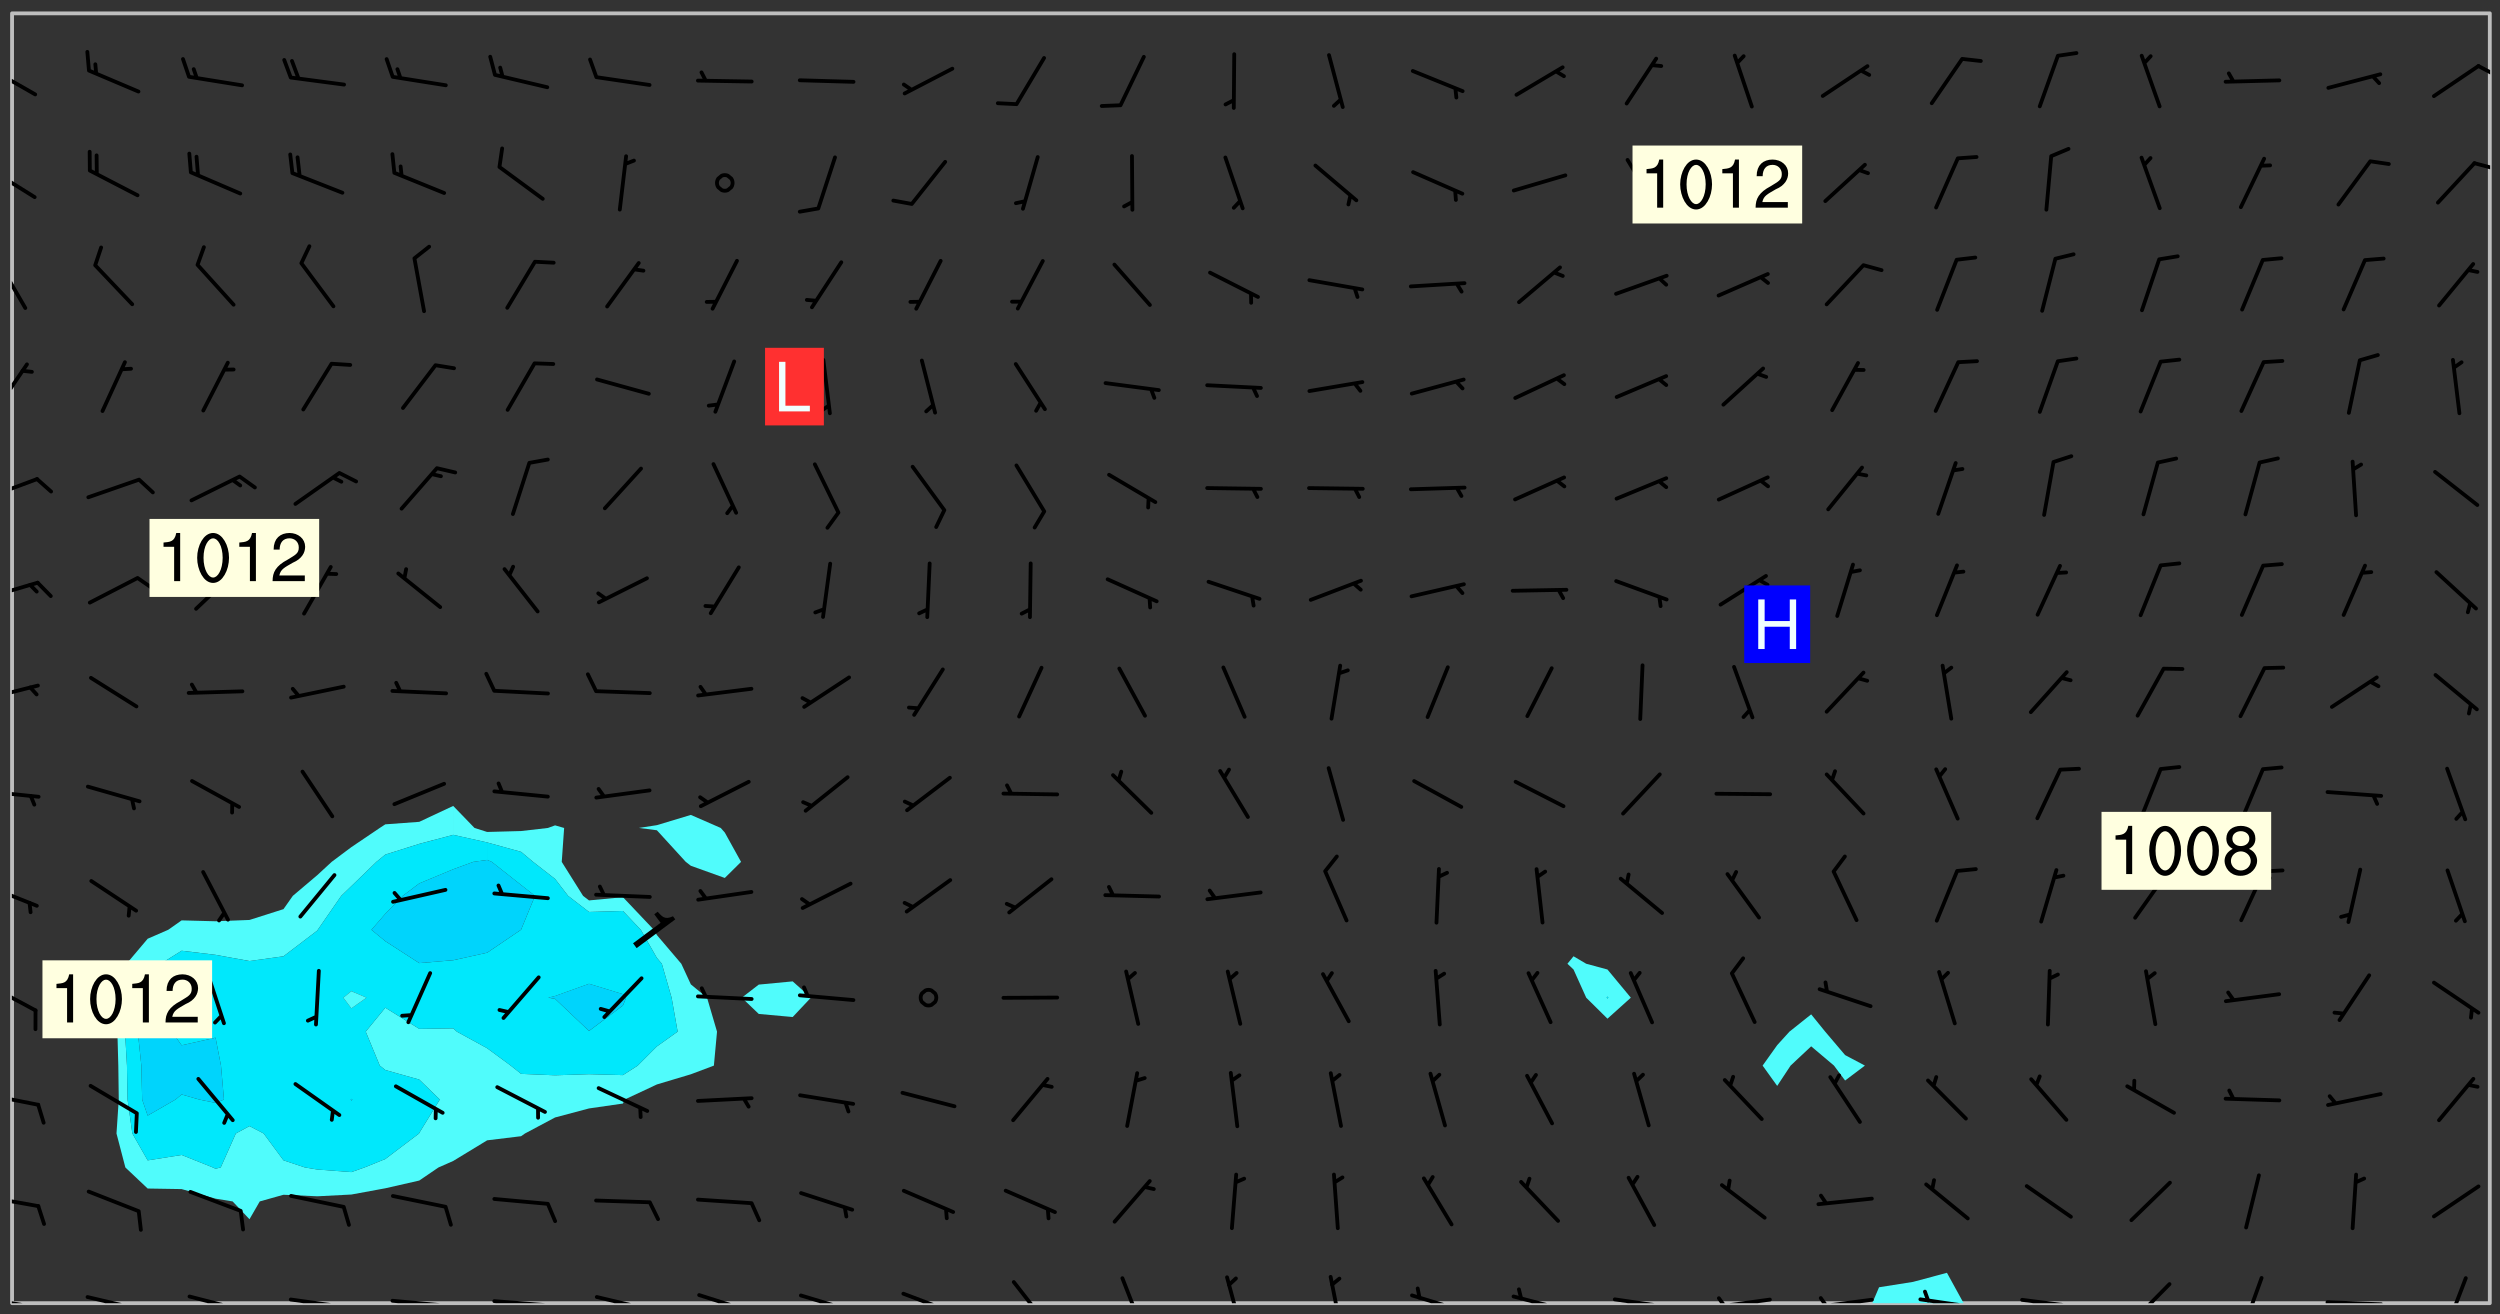<svg xmlns="http://www.w3.org/2000/svg" role="img" xmlns:xlink="http://www.w3.org/1999/xlink" viewBox="142.45 309.95 326.84 171.84"><rect x="142.45" y="309.95" width="326.84" height="171.84" fill="#333333" stroke="none"/><defs><clipPath id="a"><path d="M144 311.672h1v168.656h-1zm0 0"/></clipPath><clipPath id="b"><path d="M144 311.672h324v168.656H144zm0 0"/></clipPath><clipPath id="c"><path d="M387 476h13v4.328h-13zm0 0"/></clipPath><clipPath id="d"><path d="M467 311.672h1v168.656h-1zm0 0"/></clipPath><clipPath id="e"><path d="M144 479h4v1.328h-4zm0 0"/></clipPath><clipPath id="f"><path d="M147 480h2v.328h-2zm0 0"/></clipPath><clipPath id="g"><path d="M153 479h8v1.328h-8zm0 0"/></clipPath><clipPath id="h"><path d="M160 480h2v.328h-2zm0 0"/></clipPath><clipPath id="i"><path d="M166 479h9v1.328h-9zm0 0"/></clipPath><clipPath id="j"><path d="M173 480h2v.328h-2zm0 0"/></clipPath><clipPath id="k"><path d="M180 479h8v1.328h-8zm0 0"/></clipPath><clipPath id="l"><path d="M187 480h2v.328h-2zm0 0"/></clipPath><clipPath id="m"><path d="M193 479h9v1.328h-9zm0 0"/></clipPath><clipPath id="n"><path d="M200 480h2v.328h-2zm0 0"/></clipPath><clipPath id="o"><path d="M206 479h9v1.328h-9zm0 0"/></clipPath><clipPath id="p"><path d="M213 480h3v.328h-3zm0 0"/></clipPath><clipPath id="q"><path d="M220 479h8v1.328h-8zm0 0"/></clipPath><clipPath id="r"><path d="M227 480h2v.328h-2zm0 0"/></clipPath><clipPath id="s"><path d="M233 479h8v1.328h-8zm0 0"/></clipPath><clipPath id="t"><path d="M246 479h9v1.328h-9zm0 0"/></clipPath><clipPath id="u"><path d="M260 478h8v2.328h-8zm0 0"/></clipPath><clipPath id="v"><path d="M274 477h6v3.328h-6zm0 0"/></clipPath><clipPath id="w"><path d="M288 476h4v4.328h-4zm0 0"/></clipPath><clipPath id="x"><path d="M302 476h3v4.328h-3zm0 0"/></clipPath><clipPath id="y"><path d="M316 476h3v4.328h-3zm0 0"/></clipPath><clipPath id="z"><path d="M326 479h9v1.328h-9zm0 0"/></clipPath><clipPath id="A"><path d="M340 479h8v1.328h-8zm0 0"/></clipPath><clipPath id="B"><path d="M353 479h8v1.328h-8zm0 0"/></clipPath><clipPath id="C"><path d="M366 479h9v1.328h-9zm0 0"/></clipPath><clipPath id="D"><path d="M366 479h3v1.328h-3zm0 0"/></clipPath><clipPath id="E"><path d="M379 479h9v1.328h-9zm0 0"/></clipPath><clipPath id="F"><path d="M380 479h2v1.328h-2zm0 0"/></clipPath><clipPath id="G"><path d="M393 479h8v1.328h-8zm0 0"/></clipPath><clipPath id="H"><path d="M393 478h2v2.328h-2zm0 0"/></clipPath><clipPath id="I"><path d="M406 479h9v1.328h-9zm0 0"/></clipPath><clipPath id="J"><path d="M420 477h7v3.328h-7zm0 0"/></clipPath><clipPath id="K"><path d="M435 476h4v4.328h-4zm0 0"/></clipPath><clipPath id="L"><path d="M446 479h9v1.328h-9zm0 0"/></clipPath><clipPath id="M"><path d="M462 476h4v4.328h-4zm0 0"/></clipPath><clipPath id="N"><path d="M144 466h4v2h-4zm0 0"/></clipPath><clipPath id="O"><path d="M144 452h4v3h-4zm0 0"/></clipPath><clipPath id="P"><path d="M144 438h4v5h-4zm0 0"/></clipPath><clipPath id="Q"><path d="M144 425h4v4h-4zm0 0"/></clipPath><clipPath id="R"><path d="M144 413h4v2h-4zm0 0"/></clipPath><clipPath id="S"><path d="M144 399h4v3h-4zm0 0"/></clipPath><clipPath id="T"><path d="M144 385h4v4h-4zm0 0"/></clipPath><clipPath id="U"><path d="M144 372h4v4h-4zm0 0"/></clipPath><clipPath id="V"><path d="M144 357h3v7h-3zm0 0"/></clipPath><clipPath id="W"><path d="M144 343h3v8h-3zm0 0"/></clipPath><clipPath id="X"><path d="M144 331h4v5h-4zm0 0"/></clipPath><clipPath id="Y"><path d="M465 331h3v2h-3zm0 0"/></clipPath><clipPath id="Z"><path d="M144 318h4v5h-4zm0 0"/></clipPath><clipPath id="aa"><path d="M466 318h2v2h-2zm0 0"/></clipPath><g id="ab" clip-path="url(#clip1)"><path fill="#fff" fill-opacity="0" fill-rule="evenodd" d="M0 0h1000v1000H0zm0 0"/><path fill="#d3d3d3" fill-opacity="0" fill-rule="evenodd" d="M162.152 355.867l-.234.293.059.234.117.172.176.234.293.348.113.059.117-.172.059-.234.176-.176.465-.176h.699l.234.293.289.816.059.176.176.23.352.234.699.699.172.176.234.348.234.41.289.582.41.465.23.234.234.176.117.23.176.293.172 1.164v.234l.059.289.059.117.117.117.348.41.117.172.176.176.176.234.117.172.172.352.059.234.234.406.234-.059-.176.176-.059.93h-.582l-.234-.113-.348.113-.117.117-.059.293-.059.176-.117.172-.465.293-.059.234-.059.113v.645l.059.172v.41l.059.059v.406l.059.406.117.176.059.059.23.641-.059.293v.699l-.059.582v.234l-.059.23-.055.352v1.922l.055.117h.426l-.367.117-.023.352.891 1.168 1.742.539 1.34.359v.539l.09.809.535.715 1.52.27.891-.086.09 1.164.535.18 1.16-.18 2.055-.984 1.16-.363 1.879-.176 1.695-.18-.18.719-1.516.086-1.25.09-.805.27-1.074.809.27.719.535.898-.18.625-.266.809.266 1.078.625.898.805.18 1.25-.18-.266.723.098.504.055.293v.172l.059.293v.406l.176.117.352.117h.406l.293-.176.113-.117.059-.117.117-.23.059-.176.352-.465.23-.176.176-.059.176.059.059.176.117.988.055.469.059.172.117.234.176.059.816.059h.289l.117.234.059.406.059.352v1.105l.117.293.117.348.289.699.176.352.582.754.352.176.172.059.469.234.641.465.348.234.293.176.293.055.23.062.816.348.293.176.113.172.352.352.117.176.523.641v.289l.059.352v.348l.059.352.059.289.117.059.172.059h.176l.582.234.176.117.176.289.176.234.113.234.293.23.117.117v.41l.059.055.289.234.234.117.059.117.117.172.059.117.23.234.059.176.234.059.117.059-.117.113-.059.117v.117l-.117.293-.117.289v.582l.176.117.117.059.059.117.117.117.113.059.176.348.059.352.059.406v.176l-.059.176-.117.699v.172l.117.176.293.293h.406l.176.117.117.172.117.293v.234h-.527l-.23-.234h-.234l-.176.059-.059.699.059.348.117.176.176.41.117.23.289.469.176.055h.523l.234.059.758.641.059.293v.234l.059.059.23.348v.352l-.117.172v.293l.293.289.293.176.172.059.293.176.293.117.582.406.289.234.293.176.219.16.016.012.23.176.641.523.176.234.117.176.176.176.113.172v.641l.117.176.469.117.582.117.234.059.23.113.293.117.113.059.586.352.289.172.176.062.176.055.176.059.699.352.289.176.234.055.289.176.234.117.641.406.293.117.172.059.234.059.41.059.23.059.234.117.059.172-.41.176.469.059.059.293.113.234.176.055.234.059.176.059.406.117.641.234.117.172.059.234v.176l-.059.117-.059.406.234.234.117.059.348.117.641.23.176.117.289.117.176.176.234.465.582 1.105.176.176.348.176.176.117.352.117 1.047.523.234.059.465.113.293.059.465.176.758.582.234.234.348.465.176.176.289.234.816.699.293.176.289.289.293.176.293.289.695.641.176.176.293.234.289.234.469.289.641.582.348.234.234.293.348.348.352.465.934.992.348.406.117.176.234.059.113.117.645.176.23.113.234.059.293.176.23.117.934.699.406.406.234.176.406.176.234.117.816.348.348.234.234.117.293.289.23.117.758.352.352.172.23.059.293.117.234.059.871.176h.816l.469.23.172.059.875.699.465.117.293.059.176.059.23.059.469.059.348.059.352.059.406.059h.293l.172.059v.23l.176.176h.293l.348.059.352.059.699.117h.641l.465-.234.293-.176.172-.117.41-.172.289-.176.934-.465.469-.293.523-.293.465-.172.465-.176 1.051-.465.289-.117.41-.117.289-.117.527-.176 1.516-.699.582-.348.289-.059.293-.059.348-.117.875-.23.352-.117h.113l.234-.059.875-.234.234-.059h.812l.352-.059.816-.117.172-.059.352-.055.293-.059.23-.059.816-.176.176-.059h.348l.234-.059.465-.117.758-.172.234-.059h.348l.41-.117.289-.059 1.285-.059h.289l.41-.059.23-.059h.176l.875-.117h.406l.41-.117h.348l.352-.113.871-.059h1.75l1.047.289.41.117.289.117.352.117.289.117 1.051.172.289.059h.293l.293.059.172.059.41.059.172.059.117.059h.117l.117.059.352.059h.113l.41.066 1.922.395 1.926.395 1.52.449 1.695.719 2.145.805 1.605-.719 1.43-.805 1.16-1.078 1.25-.449 3.035-.719 1.875-.359 2.145-1.348 2.234-1.254 2.5-1.258 1.695-.449 1.785-.18 1.16-.27.625.539 1.34-.27.715-.988.984-1.344.445-.18.805-.359 1.875-.539 1.785-.449 1.25-.27 1.16-.09 1.699-.09 1.961-.27 1.25-.09h.539l.625-.09h.891l2.145-.18 2.41-.18 2.59-.09 1.695.18 1.609.09 1.43.359 1.16.719 1.875.988 1.16 1.527.266.715.629.09.355.898.535.539.535 1.527 1.074.359h.535l-.805.535.09 1.707.715 2.695.891.805.895.988.715 1.258 1.785.539 1.52-.18.355 1.344 1.609-.805.98-.539.27.27.316-.215.219-.145.801.449.449-.359h.355l.535-.27.539-.719.535-.27.625-.988 1.16.449.84.371 1.395.617 1.695-.18h1.605l1.785.09.18-1.707.535-1.344.805.27.492.848.402.406-.09.539v.359l.715.449.711-.27h1.43l.359.988.445 1.258.715 1.344 1.25.629 1.695.629.715-.18.18-.539.98-.09.449.359.086 1.258-.266.629-.535.18v.539l.715.984.266.539.984.988.801 1.078-.266.359-.09.898-.625 2.332-.355 2.066-.09 1.793-.18.719-.09.539v1.438l-.98 1.883-.359 1.707-.535.898-.805 1.168-.266.539 2.055 1.254.086.359-.355.539-.09-.18v.809l.09 1.438-.445.715-1.074.094-.266.715.535.898.805.719 1.16.809 1.34.27.445.359-.355.449-1.789-.09-1.25-.449-.715-.719-.625-.09-.176 3.59-.188 1.309h89.359V311.703h-55.27v49.082l.762.125 3.289.543 2.023 2.836v2.754l2.352.332 2.348.332h4.051l-1.379 4.16-2.023.707-2.023.703-.543.344-2.594 1.617-.188.117-2.023-2.078-.73-2.742-2.672-2.078-1.375-3.5-.066-.082-1.957-2.672 2.75-1.418v-49.082H294.422v91.414l.117.031.133.012.074.074.105.047.09.059.086.059.09.059.297.297.059.09.031.117.027.117.016.137-.031.117-.059.09-.059.086-.043.105-.047.102-.027.121v.145l.176.27.148.148.074.086.074.074.043.105.062.09.059.086.043.105.059.09.047.102.043.105.059.086.117.18.074.074.062.086.059.09.043.105.059.09.059.086.062.09.059.09.043.102.117.18.074.074.059.086.074.074.09.059.105.047h.148l.133-.016.133.016.102-.047.074-.074.047-.102-.016-.133v-.148l-.047-.105-.027-.117-.047-.102-.027-.121-.043-.102-.062-.09-.043-.102-.043-.105-.031-.117-.016-.133-.012-.137.086-.059.059-.086.121-.031.043.105.016.133v.117l.059.102.059.09.09.059.148.148.059.09.043.105-.012.102.086.059.105.047.086.059.09.059.074.074-.117.027-.105.047-.086.059-.074.074-.059.09-.062.086-.027.121-.047.102-.043.105-.031.117-.012.133-.016.133v.148l.027.117.047.105.043.102.059.09.074.074.09.059.074.074.09.059.059.09.043.105.047.102.117.031.133.016h.148l.117-.031.105.043.043.105.047.102.027.121L299.5 410l.027.117.031.121.027.117.105.043.102.047.133-.016.148.148.062.086.074.074.07.074.09.062.105.043.102.043.117.031.137.016.117-.031.074-.074.027-.117-.012-.133-.031-.121-.027-.117.043-.105h.117l.09.062.117.027h.148l.133.016h.148l.133.016.133-.016h.148l.133-.016.133-.012.137.012.117-.027.133-.016.191-.059-.059.176-.016.133-.027.121-.016.133-.059.086-.133.016-.105.047-.105.043-.117.031-.117.027-.266.031h-.148l-.133.016-.074.074.059.086.148.148.117.18.074.07.09.062.09.059.086.059.09.059.102.043.105.062.105.043.086.059.105.047.102.043.18.117.059.09-.043.102-.047.105.016.133.223.223.059.09.043.102.031.121.043.102.016.133.031.117.012.137.031.117.148.148.102.043.105.043.117.031.133.016.137.016h.117l.117-.031.09-.059.043-.105.047-.102.043-.105.031-.117.012-.133v-.148l-.012-.133-.016-.133-.031-.117-.043-.105-.047-.105-.043-.102-.043-.105-.016-.133.016-.133.027-.117.031-.117.027-.121.047-.102.09-.059.086-.062.074-.074.09-.059.223-.223.059-.086.074-.074.117-.18.059-.086v-.148l-.074-.074-.102-.047-.105-.043-.102-.043-.059-.09-.047-.105-.027-.117.09-.059.117-.031.102-.043.18-.117.148-.148.012-.133-.012-.105-.09-.059-.133.016h-.148l-.133.016-.133-.016-.121-.031-.086-.059-.074-.074-.059-.09-.062-.086-.117-.18-.059-.086.031-.121.086-.059.121-.031.059-.086v-.121l-.031-.117-.059-.09-.059-.086-.047-.105-.027-.117-.016-.133.059-.09.074-.074.09-.059.117-.18.074-.074.059-.086.148-.148.121-.031.133-.016.133.016.074.074.043.105.016.133-.031.117-.117.031-.133.012-.148.148-.043.105-.047.102-.027.121-.031.117v.148l.031.117.043.105.059.09.074.07.074.074.117.031.121.027.117-.027.133-.016h.117l.09.059.074.074.047.105.059.086.102.047.133.016.105.043.086.059-.012.105-.074.074-.18.117-.059.09-.09.059-.07.074-.074.074-.062.09-.027.117-.016.133.016.133-.016.133v.148l.016.133.027.117.031.121.074.074.09.059.086.059.09.059.117.031v.086l-.102.047-.09.059-.266.031-.117.027h-.148l-.105.043-.102.047-.059.09-.062.234-.012.133-.031.121-.016.133v.293l-.012.133.012.137.016.133.133.016.133.012.121.031.086.059.074.074.047.105.043.102.016.133v.445l-.016.133v.445l.031.266.027.117.016.133.031.117.086.211.031.266v.148l-.031.117-.027.117-.031.121-.027.117-.031.117-.031.121-.012.133-.016.133.09.059.117-.031.102.016.047.105-.031.266v.441l-.043.105-.047.105-.043.102-.043.105-.059.086-.031.121-.043.117-.031.117-.016.133.016.133.059.09.105.047.086.059.059.086-.012.137-.031.117-.043.102v.445l-.016.133v.148l-.031.117-.043.105-.027.117-.047.105-.043.102-.031.121-.027.117-.031.133-.031.117-.027.117-.043.105-.031.117-.031.121-.012.133-.016.133v.297l.027.117v.148l.047.398.027.117.059.09.121.031h.148l.133-.016.059.09v.117l-.059.09-.09.059-.102.043-.105.047-.09.059-.086.059-.137.016-.117-.031-.133-.016-.102.047-.062.086-.012.137-.016.133-.031.117-.027.117-.016.133-.031.121v.297l.016.133.031.117v.148l.012.133v.148l-.027.117-.047.102-.027.121-.031.117-.059.09-.074.074-.102.043-.105.047-.117.027-.121.031-.102-.047.059-.086.105-.047.027-.117.031-.117.027-.121.031-.117v-.148l.016-.133-.031-.117-.043-.105-.105.016-.074.074-.102.043-.09.062-.074.074-.043.102-.016.133-.031.117L304.25 426l-.031.117-.027.117-.031.121-.027.117-.031.117-.043.105-.09.059h-.09l-.117-.031-.031-.086.016-.137-.031-.117v-.148l-.012-.133v-.148l-.062-.234-.027-.121-.043-.102-.047-.105-.059-.086-.059-.09-.043-.105-.062-.086-.148-.148-.07-.074-.105-.047-.105-.043-.102-.043-.297-.297-.09-.074-.086-.059-.105-.043-.09-.062-.086-.059-.105-.043-.09-.059-.086-.062-.074-.07-.105-.047-.086-.059-.105-.043-.09-.062-.102-.043-.105-.043-.086-.059-.105-.047-.105-.043-.102-.047-.09-.059-.102-.043-.105-.043-.09-.062-.117-.027-.133-.016-.133.016H299.75l-.133.016-.117-.031-.09-.059-.074-.074-.09-.059-.102-.047h-.148l-.121-.027-.102-.043-.074-.074-.117-.18-.09-.059-.102-.043-.09-.062-.105-.043-.09-.059-.086-.059-.105-.047-.059-.086-.059-.09-.043-.105-.047-.102-.074-.074-.086-.059-.074-.074-.09-.059-.223-.223-.043-.105-.031-.266.105-.043h.145l.105.043.074.074.09.059.086.059.105.047.09.059.148.148.07.074.148.148.062.086.074.074.086.059.074.074.09.062.09.059.086.059.27.176.102.047.105.043.102.043.047-.074.059-.086.074-.074.07-.074.105.043.074.074.059.09.043.102.047.105.043.105.121.027.117-.027.074-.09.043-.105.059-.09.074-.074.105-.043.117-.027.133.012.09.059.148.148.059.09.043.105.047.102.043.105.043.102.105.047.105.043.133.016.086-.059.059-.09.074-.074.105-.043.117.027.105.047.102.043.105.043.102.047.18.117v.117l-.016.133.016.133.016.137.059.086.102.047.121.027.117.031h.148l.117-.031.059-.09.18-.117.059-.09.074-.074.059-.086.117-.18.18-.117.117.031.09.059.043.074-.016.133v.117l.09.059h.148l.133-.016.133-.012.266-.031.105-.043.117-.031.121-.027.074-.074.07-.074.062-.09-.016-.105-.047-.102-.102-.043-.105-.016-.117.027-.266.031h-.148l-.074-.074-.09-.059-.117-.031-.117-.027-.133-.016h-.148l-.133.016h-.297l-.105-.047-.148-.148-.043-.102-.059-.09.223-.223.086-.059.105-.043.117-.031.133-.016.133.016.137.016.102.043.133-.012.09-.062.102-.043.062-.09-.047-.102-.09-.059-.117-.031-.102-.043-.059-.09-.062-.09v-.117l.016-.133.105-.047.074-.07v-.121l-.09-.059-.031-.117.09-.059.074-.074.043-.105.059-.09.047-.102.016-.133v-.148l-.047-.105-.043-.102-.09-.059-.133-.016-.102-.043-.137-.016-.117-.031h-.445l-.133-.016-.133-.012-.133-.016-.117-.031h-.148l-.133-.016-.133-.012-.266-.031-.121-.043-.086-.059-.074-.074v-.148l.012-.133.105-.047.102-.043.133-.016h.152l.133-.016h.293l.121.031.102.043.09.059.234.062.121-.047.09-.059.102-.043.133-.016.105.043.102.047.133.012.121-.027h.145l.121-.031.117-.027.105-.047.074-.074.086-.059.148-.148.059-.086.047-.105.027-.117.016-.105-.102-.043-.09-.059-.117-.031-.105-.043-.09-.062-.074-.086-.074-.074-.102-.043-.105-.047-.102-.043-.059-.09-.047-.102-.086-.211-.062-.086-.059-.09-.074-.074-.086-.059h-.27l-.117.031-.09.059-.102.043-.133.016-.105-.016-.027-.117-.062-.09-.117-.031-.102-.043-.148-.148-.031-.117-.016-.105.074-.074.18-.117.117-.027.117-.031.137.016.102.043.105.043.102.047.105.043.117.031.133.016.117.027.133.016.105-.016.09-.059-.074-.074-.105-.043-.074-.074-.074-.09-.148-.148-.086-.059-.09-.059-.074-.074-.09-.059-.102-.047-.121-.027-.102-.047-.105-.043-.117-.031-.102-.043-.121-.031h-.148l-.117.031-.105.043-.086.062-.18.117-.086.059-.09.059-.105.047-.086.059-.105.043-.102.043-.105.047-.074.074-.059.09-.059.086-.047.105-.059.086-.074.074-.133-.012-.117-.031h-.117l-.074.074-.09.059-.074.074-.09.059-.086.059-.105.047-.102.043-.137.016-.102-.043-.148-.148-.105-.047h-.086l-.105.047-.102.043-.121.031-.117-.031-.074-.074v-.117l.031-.121.074-.07.059-.09.074-.074.117-.031.105-.043h.293l.133-.016.137-.016.102-.043.09-.059.102-.047.09-.059.133-.012.09.059.133.012.09-.059.086-.059.105-.043.09-.059.086-.062.09-.059.148-.148.059-.086.059-.09.105-.043.133-.016.117.027.121.031.059-.059.059-.09.031-.266.027-.117.105.012.133.016.102-.043.09-.059.059-.09.074-.074.059-.09.047-.102.012-.133-.012-.133-.047-.105-.148-.148-.059-.09-.059-.086-.043-.105v-.445l.016-.133v-.148l.012-.133-.059-.059-.09.059-.102-.043-.18-.117-.086-.059-.062-.09-.059-.09-.074-.074-.086-.059-.121.031-.102.012-.105.047-.086.059-.105.043-.148.148-.09.059-.086.059-.09.062-.105.043-.133.016v-.121l.105-.043.117-.031.074-.07.043-.105v-.148l-.027-.117-.148-.148-.133-.016h-.148l-.117.031-.105.043-.102.043-.09.062-.117.027-.074-.074.012-.133-.043-.102-.043-.105-.09-.059-.117.027-.121.031-.117.031-.102.043-.121.031-.102.043-.105.043-.09.059-.102.016v-.117l.016-.133-.059-.09-.074.043-.148.148-.059.09-.074.074-.047.105-.043.102-.074.074-.059.09-.074.074-.059.086-.074.074-.09.062-.074.07-.074.074-.102.016-.133.016-.105-.043v-.121l.148-.148.043-.102.059-.09.047-.102.043-.105.059-.09.031-.117.043-.102.031-.121.027-.117.047-.105.043-.102.043-.105.074-.07.09-.062.09-.059.102-.043h.297l.266-.031.105-.043-.074-.074-.117-.031-.105-.043-.09-.059-.102-.047-.09-.059-.102-.043-.105-.043-.09-.062-.086-.059-.105-.043-.102-.043-.121-.031-.117-.031-.102-.043L297.5 410.25l-.102-.043-.09-.059-.043-.105-.016-.133.102-.043.133-.016.137.016.133-.016.102-.043.059-.09.016-.105-.09-.059-.074-.074-.102-.043-.09-.059-.148-.148-.043-.105-.016-.133v-.293l-.059-.09-.09-.059-.074-.074-.043-.105-.031-.117-.059-.09-.074-.074-.117-.027-.074-.074-.09-.059-.09-.062-.086-.059-.074-.074-.059-.086-.047-.105-.086-.059-.148-.148-.195-.059-.133.016-.102.043-.074.074-.047.102-.043.105-.059.09-.059.086-.297.297-.09.059h-.086l-.062-.086-.043-.105.031-.117.059-.09.027-.117-.012-.133-.09-.062-.105.047-.117.027-.117.031-.27.176-.102.047-.117.027-.105.047-.09.059-.102.043-.059-.086-.047-.105.016-.133.047-.105.07-.074.074-.07.059-.09v-.148l-.043-.105h-.238l-.102.047-.031.117-.027.117-.031.121-.074.043-.133.016-.074-.047-.043-.102-.043-.105-.047-.102-.043-.105-.121.031-.102.043-.133.016-.117.031-.105.043-.09.059-.102.047-.121.027-.133.016-.102-.043-.059-.09-.047-.105-.043-.102-.043-.105v-.117l.059-.09.086-.059.18-.117.102-.047.105-.043.105-.059.102-.043.09-.062.102-.043.105-.059.102-.047.09-.059.105-.043.102-.043.09-.062.102-.043.137-.016.117.031.102.043.121.031.102.043.105.047.102.043.105.043.102.047.105.043.102.043.105.047.086.059.105.043.117.031.105.043.102.047.09.059.105.043.102.043.105.047.117.027.102.047.121.027h.148l.086-.059.016-.102.059-.09-.027-.117-.074-.074-.117-.18-.074-.074-.09-.074-.18-.117-.086-.059-.105-.043-.102-.047-.27-.176-.059-.09-.074-.074-.059-.09-.043-.102-.031-.117-.016-.137v-.562l-.012-.133-.016-.133-.031-.117-.016-.133-.012-.133-.031-.121-.223-.223-.059-.086-.016-.105.031-.117.133-.016v-91.414H172.992v1.453l-.059.234-.352 1.051-.172.523-.117.348-.176.41-.117.172-.234.293-.23.059h-.352l-.117.059-.23.406v.293l.117.176.23.23.117.234.641.758.293.465.176.234.23.352.234.348.641.816.176.465.172.41.117.695.176.469.117 1.398.059.465v.875l.117 1.047v4.781l-.059.465-.352 1.281-.176.523-.113.41-.352.93L172.934 336l-.234.582-.117.176-.172.348-.176.406-.352.816-.059.293-.113.293-.117.289-.059.176-.117.875-.059.406-.059.117-.059.176-.059.172-.23.527-.117.172v.234l-.117.234-.059.172-.176.586v.289l-.059.176v.293l-.059.113-.059.527v.172l-.055.234v2.621l-.176.816-.117.176-.176.234-.117.172-.113.234-.586.934-.23.289-.293.465-.176.234-.289.352-.352.699-.113.23-.176.41-.176.23-.406.527-.816.699-.293.172-.289.234-.176.117-.176.176-.523.406-.527.176-.172.176-.234.055-.641.176h-.758m12.211 31.023l-1.074.449.359.895 1.25-.715.445-.539-.98-.09"/><path fill="#d3d3d3" fill-opacity="0" fill-rule="evenodd" d="M201.508 416.598h-.895l.449.629.98.359.805-.09.445-.988-.176.09-.715-.355-.895.355m154.621 59.07l-.059-.523v-.293l.113-.293.059-.23.469-.469h.113l.117-.113.117-.059h.176l.234-.059h.348l.234.059.117.059.23.172.059.176.117.582v.293l-.117.176-.172.289-.176.176-.527.523-.23.234-.117.059h-.176l-.117-.059-.406-.293-.176-.117-.117-.059-.059-.113-.055-.117m6.641-10.957l-.059-.172v-1.109l.059-.172.176-.059.172-.059h.176l.234-.059.117.059.059.699-.059.172-.117.176-.117.059-.234.523-.113.059h-.234l-.059-.117m9.613-14.391l-.117-.176v-.699l.293-.875.117-.172.176-.352.113-.23.117-.293.352-.758.117-.23.172-.234h.176l.117-.059h.641l.117.059.234.234.172.113.352.293.117.117.113.176v.113l.117.059.117.117v.699l-.059.176v.23l-.059.176-.348 1.051-.117.23-.117.234-.117.059-.23.234-.641.289h-.875l-.41-.117-.641-.465"/><path fill="none" stroke="#bebebe" stroke-linecap="round" stroke-linejoin="round" stroke-miterlimit="10" stroke-width=".5" d="M467.957 311.695H144.027v168.625h323.93v-168.625"/><g clip-path="url(#a)"><path fill="#fff" fill-opacity="0" fill-rule="evenodd" d="M144 475.891v4.438h.004H144V311.672h.004H144v164.219"/></g><g clip-path="url(#b)"><path fill="#fff" fill-opacity="0" fill-rule="evenodd" d="M144.004 480.328V311.672h8.871v128.543l-.262.168.262.105.348-.105-.348-.168V311.672h48.824V415.312l-4.438 2.082-4.441.328-.719.469-3.719 2.512-2.574 1.926-1.863 1.719-3.215 2.723-1.223 1.738-4.441 1.414-4.438.172-4.438-.117-1.75 1.23-2.688 1.172-2.758 3.266-1.352 4.438.152 4.438.121 4.441.059 4.438-.297 4.438 1.16 4.438 2.914 2.754 4.438.074 4.438 1.25 2.234.363 2.203 2.328 1.344-2.328 3.098-.871 4.438.199 4.438-.23 4.438-.816 4.441-1.012 2.512-1.711 1.926-.848 4.438-2.699 4.438-.539.5-.352 3.941-2.098 4.438-1.18 4.438-.641.211-.52 4.227-1.977 4.438-1.328 3.012-1.133.41-4.441-1.305-4.438-2.117-1.742-1.246-2.695-3.191-3.75-.395-.688-4.043-4.266-4.438.422-.777-.594-2.789-4.441.312-4.438-1.184-.34-.938.34-3.504.402-4.438.121-1.652-.523-2.785-2.879V311.672h31.066v104.816l-4.438 1.34-2.355.363 2.355.305 3.777 4.133.66.508 4.441 1.594 2.125-2.102-2.125-3.836-.535-.602-3.906-1.703v-104.816h13.316V438.25l-4.438.422-2.219 1.711 2.219 2.125 4.438.402 2.379-2.527-2.379-2.133V311.672h102.082v123.297l-.797.977.797.754 1.66 3.684 2.777 2.746 3.055-2.746-3.055-3.684-2.781-.754-1.656-.977V311.672h31.07V442.562l-2.836 2.258-1.605 1.77-1.906 2.672 1.906 2.656 1.754-2.656 2.688-2.52 2.984 2.52 1.453 1.953 2.59-1.953-2.59-1.375-2.605-3.066-1.832-2.258V311.672h88.762v168.656h-68.828l-2.184-3.977-4.438 1.188-4.438.703-.891 2.086H144.004"/></g><path fill="#50fcfc" fill-rule="evenodd" d="M152.875 440.488l-.262-.105.262-.168.348.168-.348.105m4.922 4.332l-.152-4.438 1.352-4.438 2.758-3.266 2.688-1.172 1.75-1.23 4.438.117 4.438-.172 4.441-1.414 1.223-1.738 3.215-2.723 1.863-1.719 2.574-1.926 3.719-2.512.719-.469 4.441-.328 4.438-2.082v3.781l-4.438 1.18-4.441 1.402-1.164.953-3.273 3.172-1.32 1.27-3.074 4.438-.043.086-4.438 3.379-4.441.621-4.438-.812-4.438-.535-2.723 1.699-1.715 1.078-2.082 3.359-.879 4.438.254 4.441.078 4.438.625 4.438 2.004 3.516 4.438-.707 4.07 1.629.367.172.676-.172 1.973-4.438 1.789-.965 1.848.965 2.594 3.508 2.785.93 1.652.277 4.438.336 1.73-.613 2.707-1.098 4.414-3.34.027-.074 2.684-4.363-2.684-2.609-4.441-1.25-.723-.578-1.836-4.441 2.559-3.129 4.441 2.77 4.438-.066.473.426 3.965 2.172 3.082 2.27 1.355 1.078 4.441.188 4.438-.145 4.438.121 1.93-1.242 2.508-2.512 2.711-1.93-.789-4.438-1.277-4.438-.645-.758-2.105-3.68-2.332-2.461-4.438.129-2.734-2.105-1.703-2.211-2.867-2.23-1.574-1.312-4.438-1.23-4.438-.992v-3.781l2.785 2.879 1.652.523 4.438-.121 3.504-.402.938-.34 1.184.34-.312 4.438 2.789 4.441.777.594 4.438-.422 4.043 4.266.395.688 3.191 3.75 1.246 2.695 2.117 1.742 1.305 4.438-.41 4.441-3.012 1.133-4.438 1.328-4.227 1.977-.211.52-4.438.641-4.438 1.18-3.941 2.098-.5.352-4.438.539-4.438 2.699-1.926.848-2.512 1.711-4.441 1.012-4.438.816-4.438.23-4.438-.199-3.098.871-1.344 2.328-2.203-2.328-2.234-.363-4.438-1.25-4.438-.074-2.914-2.754-1.16-4.438.297-4.438-.059-4.438-.121-4.441"/><path fill="#00e8fc" fill-rule="evenodd" d="M159.047 449.262l-.254-4.441.879-4.438 2.082-3.359v4.828l-1.293 2.969.469 4.441.105 4.438.719 2.098 3.645-2.098.793-.664 2.305.664 2.133.441 1.102-.441-.391-4.438-.711-3.652-4.438.996-1.27-1.785-3.168-2.969v-4.828l1.715-1.078 2.723-1.699 4.438.535 4.438.812 4.441-.621 4.438-3.379.043-.086 3.074-4.438 1.32-1.27v13.734l-1.043.848 1.043 1.395v11.828l-.086.094.086.141.141-.141-.141-.094v-11.828l1.98-1.395-1.98-.848v-13.734l3.273-3.172 1.164-.953 4.441-1.402 4.438-1.18 4.438.992v2.289l-1.812.254-2.625.965-4.438 1.848-2.16 1.629-2.281 2.348-1.812 2.09 1.812 1.488 4.441 2.867 4.438-.375 4.438-.984 4.422-2.996.016-.016 1.82-4.422-1.82-1.418-3.832-3.023-.605-.254v-2.289l4.438 1.23 1.574 1.312 2.867 2.23 1.703 2.211 2.734 2.105v9.391l-4.438 1.598-.891.219.891.152 4.438 4.203 4.438-3.332.418-1.023-.418-.457-4.438-1.359v-9.391l4.438-.129 2.332 2.461 2.105 3.68.645.758 1.277 4.438.789 4.438-2.711 1.93-2.508 2.512-1.93 1.242-4.438-.121-4.438.145-4.441-.188-1.355-1.078-3.082-2.27-3.965-2.172-.473-.426-4.438.066-4.441-2.77-2.559 3.129 1.836 4.441.723.578 4.441 1.25 2.684 2.609-2.684 4.363-.027.074-4.414 3.34-2.707 1.098-1.73.613-4.438-.336-1.652-.277-2.785-.93-2.594-3.508-1.848-.965-1.789.965-1.973 4.438-.676.172-.367-.172-4.07-1.629-4.438.707-2.004-3.516-.625-4.438-.078-4.438"/><path fill="#00d4fc" fill-rule="evenodd" d="M160.93 449.262l-.469-4.441 1.293-2.969 3.168 2.969 1.27 1.785 4.438-.996.711 3.652.391 4.438-1.102.441-2.133-.441-2.305-.664-.793.664-3.645 2.098-.719-2.098-.105-4.438"/><path fill="#50fcfc" fill-rule="evenodd" d="M188.383 439.535l-1.043.848 1.043 1.395 1.98-1.395-1.98-.848"/><path fill="#00d4fc" fill-rule="evenodd" d="M188.383 453.84l-.086-.141.086-.094.141.094-.141.141m4.438-20.844l-1.812-1.488 1.812-2.09 2.281-2.348 2.16-1.629 4.438-1.848 2.625-.965 1.812-.254.605.254 3.832 3.023 1.82 1.418-1.82 4.422-.016.016-4.422 2.996-4.438.984-4.438.375-4.441-2.867m22.195 7.539l-.891-.152.891-.219 4.438-1.598 4.438 1.359.418.457-.418 1.023-4.438 3.332-4.438-4.203"/><path fill="#50fcfc" fill-rule="evenodd" d="M228.328 418.496l-2.355-.305 2.355-.363 4.438-1.34 3.906 1.703.535.602 2.125 3.836-2.125 2.102-4.441-1.594-.66-.508-3.777-4.133m13.316 24.012l-2.219-2.125 2.219-1.711 4.438-.422 2.379 2.133-2.379 2.527-4.438-.402m106.52-5.809l-.797-.754.797-.977 1.656.977 2.781.754v3.535l-.109.148.109.109.121-.109-.121-.148v-3.535l3.055 3.684-3.055 2.746-2.777-2.746-1.66-3.684"/><path fill="#00e8fc" fill-rule="evenodd" d="M352.602 440.492l-.109-.109.109-.148.121.148-.121.109"/><path fill="#50fcfc" fill-rule="evenodd" d="M374.793 451.918l-1.906-2.656 1.906-2.672 1.605-1.77 2.836-2.258 1.832 2.258 2.605 3.066 2.59 1.375-2.59 1.953-1.453-1.953-2.984-2.52-2.688 2.52-1.754 2.656"/><g clip-path="url(#c)"><path fill="#50fcfc" fill-rule="evenodd" d="M387.219 480.328l.891-2.086 4.438-.703 4.438-1.188 2.184 3.977h-11.949"/></g><g clip-path="url(#d)"><path fill="#fff" fill-opacity="0" fill-rule="evenodd" d="M467.996 480.328H468V311.672h-.004H468v168.656h-.004"/></g><path fill="#fff" fill-opacity="0" fill-rule="evenodd" d="M221.816 431.781l3.484 4.688 7.996-5.941-3.484-4.688-7.996 5.941"/><path fill-rule="evenodd" d="M230.43 429.738l.301.41-5.051 3.754-.469-.629 3.602-2.68-.828-1.113.445-.332.387.41.195.172.207.129.234.078.273.016.32-.062.383-.152"/><g clip-path="url(#e)"><path fill="none" stroke="#000" stroke-linecap="round" stroke-linejoin="round" stroke-miterlimit="10" stroke-width=".5" d="M147.461 480.941l-6.922-1.223"/></g><g clip-path="url(#f)"><path fill="none" stroke="#000" stroke-linecap="round" stroke-linejoin="round" stroke-miterlimit="10" stroke-width=".5" d="M147.461 480.941l.758 2.332"/></g><g clip-path="url(#g)"><path fill="none" stroke="#000" stroke-linecap="round" stroke-linejoin="round" stroke-miterlimit="10" stroke-width=".5" d="M160.734 481.137l-6.84-1.617"/></g><g clip-path="url(#h)"><path fill="none" stroke="#000" stroke-linecap="round" stroke-linejoin="round" stroke-miterlimit="10" stroke-width=".5" d="M160.734 481.137l.621 2.375"/></g><g clip-path="url(#i)"><path fill="none" stroke="#000" stroke-linecap="round" stroke-linejoin="round" stroke-miterlimit="10" stroke-width=".5" d="M174.031 481.207l-6.805-1.758"/></g><g clip-path="url(#j)"><path fill="none" stroke="#000" stroke-linecap="round" stroke-linejoin="round" stroke-miterlimit="10" stroke-width=".5" d="M174.031 481.207l.574 2.387"/></g><g clip-path="url(#k)"><path fill="none" stroke="#000" stroke-linecap="round" stroke-linejoin="round" stroke-miterlimit="10" stroke-width=".5" d="M187.426 480.812l-6.961-.969"/></g><g clip-path="url(#l)"><path fill="none" stroke="#000" stroke-linecap="round" stroke-linejoin="round" stroke-miterlimit="10" stroke-width=".5" d="M187.426 480.812l.844 2.305"/></g><g clip-path="url(#m)"><path fill="none" stroke="#000" stroke-linecap="round" stroke-linejoin="round" stroke-miterlimit="10" stroke-width=".5" d="M200.758 480.648l-6.996-.641"/></g><g clip-path="url(#n)"><path fill="none" stroke="#000" stroke-linecap="round" stroke-linejoin="round" stroke-miterlimit="10" stroke-width=".5" d="M200.758 480.648l.949 2.262"/></g><g clip-path="url(#o)"><path fill="none" stroke="#000" stroke-linecap="round" stroke-linejoin="round" stroke-miterlimit="10" stroke-width=".5" d="M214.078 480.602l-7.004-.547"/></g><g clip-path="url(#p)"><path fill="none" stroke="#000" stroke-linecap="round" stroke-linejoin="round" stroke-miterlimit="10" stroke-width=".5" d="M214.078 480.602l.98 2.25"/></g><g clip-path="url(#q)"><path fill="none" stroke="#000" stroke-linecap="round" stroke-linejoin="round" stroke-miterlimit="10" stroke-width=".5" d="M227.309 481.141l-6.836-1.625"/></g><g clip-path="url(#r)"><path fill="none" stroke="#000" stroke-linecap="round" stroke-linejoin="round" stroke-miterlimit="10" stroke-width=".5" d="M227.309 481.141l.621 2.375"/></g><g clip-path="url(#s)"><path fill="none" stroke="#000" stroke-linecap="round" stroke-linejoin="round" stroke-miterlimit="10" stroke-width=".5" d="M240.555 481.395l-6.699-2.133"/></g><g clip-path="url(#t)"><path fill="none" stroke="#000" stroke-linecap="round" stroke-linejoin="round" stroke-miterlimit="10" stroke-width=".5" d="M253.883 481.344l-6.727-2.031"/></g><g clip-path="url(#u)"><path fill="none" stroke="#000" stroke-linecap="round" stroke-linejoin="round" stroke-miterlimit="10" stroke-width=".5" d="M267.121 481.574l-6.57-2.492"/></g><g clip-path="url(#v)"><path fill="none" stroke="#000" stroke-linecap="round" stroke-linejoin="round" stroke-miterlimit="10" stroke-width=".5" d="M279.312 483.098l-4.324-5.539"/></g><g clip-path="url(#w)"><path fill="none" stroke="#000" stroke-linecap="round" stroke-linejoin="round" stroke-miterlimit="10" stroke-width=".5" d="M291.742 483.602l-2.555-6.547"/></g><g clip-path="url(#x)"><path fill="none" stroke="#000" stroke-linecap="round" stroke-linejoin="round" stroke-miterlimit="10" stroke-width=".5" d="M302.867 476.938l1.828 6.785"/></g><path fill="none" stroke="#000" stroke-linecap="round" stroke-linejoin="round" stroke-miterlimit="10" stroke-width=".5" d="M303.133 477.922l.895-.836"/><g clip-path="url(#y)"><path fill="none" stroke="#000" stroke-linecap="round" stroke-linejoin="round" stroke-miterlimit="10" stroke-width=".5" d="M316.41 476.883l1.371 6.891"/></g><path fill="none" stroke="#000" stroke-linecap="round" stroke-linejoin="round" stroke-miterlimit="10" stroke-width=".5" d="M316.609 477.887l.949-.777"/><g clip-path="url(#z)"><path fill="none" stroke="#000" stroke-linecap="round" stroke-linejoin="round" stroke-miterlimit="10" stroke-width=".5" d="M327.051 479.305l6.723 2.047"/></g><path fill="none" stroke="#000" stroke-linecap="round" stroke-linejoin="round" stroke-miterlimit="10" stroke-width=".5" d="M328.027 479.602l-.234-1.203"/><g clip-path="url(#A)"><path fill="none" stroke="#000" stroke-linecap="round" stroke-linejoin="round" stroke-miterlimit="10" stroke-width=".5" d="M340.324 479.445l6.805 1.766"/></g><path fill="none" stroke="#000" stroke-linecap="round" stroke-linejoin="round" stroke-miterlimit="10" stroke-width=".5" d="M341.316 479.703l-.289-1.191"/><g clip-path="url(#B)"><path fill="none" stroke="#000" stroke-linecap="round" stroke-linejoin="round" stroke-miterlimit="10" stroke-width=".5" d="M353.562 479.824l6.957 1.008"/></g><g clip-path="url(#C)"><path fill="none" stroke="#000" stroke-linecap="round" stroke-linejoin="round" stroke-miterlimit="10" stroke-width=".5" d="M366.875 480.805l6.961-.953"/></g><g clip-path="url(#D)"><path fill="none" stroke="#000" stroke-linecap="round" stroke-linejoin="round" stroke-miterlimit="10" stroke-width=".5" d="M367.887 480.668l-.715-.996"/></g><g clip-path="url(#E)"><path fill="none" stroke="#000" stroke-linecap="round" stroke-linejoin="round" stroke-miterlimit="10" stroke-width=".5" d="M380.188 480.781l6.969-.906"/></g><g clip-path="url(#F)"><path fill="none" stroke="#000" stroke-linecap="round" stroke-linejoin="round" stroke-miterlimit="10" stroke-width=".5" d="M381.199 480.652l-.711-1"/></g><g clip-path="url(#G)"><path fill="none" stroke="#000" stroke-linecap="round" stroke-linejoin="round" stroke-miterlimit="10" stroke-width=".5" d="M393.512 479.82l6.949 1.02"/></g><g clip-path="url(#H)"><path fill="none" stroke="#000" stroke-linecap="round" stroke-linejoin="round" stroke-miterlimit="10" stroke-width=".5" d="M394.523 479.969l-.414-1.156"/></g><g clip-path="url(#I)"><path fill="none" stroke="#000" stroke-linecap="round" stroke-linejoin="round" stroke-miterlimit="10" stroke-width=".5" d="M406.816 479.887l6.969.887"/></g><g clip-path="url(#J)"><path fill="none" stroke="#000" stroke-linecap="round" stroke-linejoin="round" stroke-miterlimit="10" stroke-width=".5" d="M421.148 482.832l4.934-5.004"/></g><g clip-path="url(#K)"><path fill="none" stroke="#000" stroke-linecap="round" stroke-linejoin="round" stroke-miterlimit="10" stroke-width=".5" d="M435.742 483.633l2.379-6.609"/></g><g clip-path="url(#L)"><path fill="none" stroke="#000" stroke-linecap="round" stroke-linejoin="round" stroke-miterlimit="10" stroke-width=".5" d="M453.758 480.469l-7.023-.277"/></g><g clip-path="url(#M)"><path fill="none" stroke="#000" stroke-linecap="round" stroke-linejoin="round" stroke-miterlimit="10" stroke-width=".5" d="M462.309 483.609l2.508-6.562"/></g><g clip-path="url(#N)"><path fill="none" stroke="#000" stroke-linecap="round" stroke-linejoin="round" stroke-miterlimit="10" stroke-width=".5" d="M147.457 467.633l-6.914-1.238"/></g><path fill="none" stroke="#000" stroke-linecap="round" stroke-linejoin="round" stroke-miterlimit="10" stroke-width=".5" d="M147.457 467.633l.754 2.336m12.375-1.672l-6.543-2.566m6.543 2.566l.281 2.438m13.051-2.48l-6.574-2.48m6.574 2.48l.312 2.434m13.156-2.957l-6.883-1.434m6.883 1.434l.684 2.355m12.633-2.367l-6.887-1.41m6.887 1.41l.695 2.352m12.676-2.738l-6.996-.637m6.996.637l.953 2.262m12.375-2.465l-7.023-.23m7.023.23l1.082 2.203m12.227-2.086l-7.012-.465m7.012.465l1.004 2.238m12.148-1.383l-6.684-2.176m5.711 1.859l.211 1.207m13.961-.59l-6.453-2.777m5.516 2.371l.102 1.223m14.145-.805l-6.441-2.801m5.504 2.395l.098 1.223m13.234-4.875l-4.598 5.316m3.926-4.543l1.199.273m10.77-1.891l-.562 7.004m.48-5.984l1.125-.488m11.738-.535l.504 7.012m-.43-5.992l1.039-.648m10.641.125l3.625 6.02m-3.098-5.145l.629-1.051m11.555.637l4.836 5.098m-4.133-4.355l.391-1.164m12.961-.117l3.355 6.176m-2.867-5.277l.676-1.023m11.035 1.082l5.59 4.262m-4.777-3.641l.199-1.211m11.602 3.086l6.988-.73m-5.969.625l-.688-1.02m13.758-1.465l5.441 4.449m-4.648-3.801l.238-1.203m12.117.773l5.773 4.012m12.949-4.457l-5.039 4.902m16.672-5.863l-1.676 6.824m14.383-6.918l-.457 7.012m.391-5.992l1.117-.504m14.949 1.027l-5.828 3.926"/><g clip-path="url(#O)"><path fill="none" stroke="#000" stroke-linecap="round" stroke-linejoin="round" stroke-miterlimit="10" stroke-width=".5" d="M147.445 454.383l-6.891-1.367"/></g><path fill="none" stroke="#000" stroke-linecap="round" stroke-linejoin="round" stroke-miterlimit="10" stroke-width=".5" d="M147.445 454.383l.711 2.348m12.18-1.238l-6.043-3.586m6.043 3.586l-.113 2.449m12.656-1.543l-4.5-5.398m3.848 4.613l-.465 1.137m15.055-1.023l-5.742-4.055m4.906 3.465l-.156 1.215m14.496-.922l-6.117-3.461m5.227 2.957l-.031 1.227m14.297-.836l-6.238-3.238m5.328 2.77l.012 1.227m14.273-.883l-6.359-2.988m5.434 2.555l.062 1.227m14.508-2.465l-7.02.359m6-.309l.629 1.055m13.664-.363l-6.938-1.125m5.93.961l.395 1.16m13.863-.68l-6.805-1.762m18.965-1.82l-4.496 5.402m3.84-4.613l1.203.25m11.176-1.789l-1.312 6.906m1.121-5.902l1.172-.363m11.254-.676l.852 6.977m-.727-5.961l1.004-.703m11.941-.273l1.34 6.898m-1.145-5.895l.953-.773m11.887-.164l1.902 6.766m-1.625-5.781l.887-.848m11.465.137l3.273 6.219m-2.797-5.312l.688-1.016m12.828-.16L358 457.078m-1.641-5.777l.887-.848m10.695.695l4.832 5.102m-4.129-4.359l.391-1.164m12.699.043l3.875 5.859m-3.312-5.008l.586-1.078m11.625.664l4.957 4.984m-4.234-4.258l.359-1.172M408 451.043l4.602 5.312m-3.93-4.539l.441-1.145m11.445 1.293l6.113 3.469m-5.223-2.965l.035-1.227m11.934 2.348l7.027.219m-6.004-.188l-.543-1.102m12.91 1.895l6.879-1.43m-5.879 1.223l-.785-.945m18.785-2.266l-4.492 5.406m3.836-4.621l1.203.25"/><g clip-path="url(#P)"><path fill="none" stroke="#000" stroke-linecap="round" stroke-linejoin="round" stroke-miterlimit="10" stroke-width=".5" d="M147.094 442.047l-6.188-3.324"/></g><path fill="none" stroke="#000" stroke-linecap="round" stroke-linejoin="round" stroke-miterlimit="10" stroke-width=".5" d="M147.094 442.047l-.008 2.453m13.02-1.984l-5.582-4.266m4.77 3.645l-.199 1.211m12.633.617l-2.195-6.676m1.875 5.703l-.848.887m13.199.254l.375-7.016m-.32 5.996l-1.113.516m13.133.207l2.855-6.422m-2.441 5.488l-1.223.086m13.25.293l4.602-5.312m-3.93 4.539l-1.195-.273m13.707.926l4.867-5.07m-4.16 4.332l-1.18-.332m12.711-1.633l7.02.34m-5.996-.293l-.523-1.109m12.824.922l7 .621m-5.98-.531l-.477-1.129m17.297 1.348l-.02-.199-.059-.191-.094-.176-.461-.379-.191-.059-.199-.02-.199.02-.191.059-.461.379-.094.176-.059.191-.02.199.02.199.059.191.094.18.461.375.191.059.199.02.199-.02.191-.059.461-.375.094-.18.059-.191.02-.199m8.777.02l7.027-.035m9.012-3.406l1.582 6.848m-1.352-5.852l.922-.805m12.133-.188l1.637 6.836m-1.398-5.84l.922-.812m11.289.152l3.371 6.164m-2.883-5.266l.676-1.027m13.566-.293l.539 7.008m-.461-5.988l1.035-.656m11.027-.062l2.891 6.406m-2.469-5.473l.75-.973m12.191.02l2.793 6.449m-2.387-5.512l.766-.961m12.051.066l2.98 6.363m-2.98-6.363l1.473-1.965m10 4.035l6.664 2.223m-5.695-1.898l-.203-1.211m14.855-1.363l2.051 6.719M396.258 438l.867-.867m13.297-.262l-.238 7.023m.203-6l1.102-.539m11.516-.43l1.227 6.918m-1.051-5.914l.969-.754m9.301 3.664l6.965-.91m-5.953.777l-.711-1m14.555 3.605l3.883-5.855m-3.316 5.004l-1.223-.121m18.824.012l-5.82-3.938m4.973 3.367L465.496 443"/><g clip-path="url(#Q)"><path fill="none" stroke="#000" stroke-linecap="round" stroke-linejoin="round" stroke-miterlimit="10" stroke-width=".5" d="M147.266 428.371l-6.531-2.605"/></g><path fill="none" stroke="#000" stroke-linecap="round" stroke-linejoin="round" stroke-miterlimit="10" stroke-width=".5" d="M146.312 427.992l.137 1.219m13.797-.203l-5.859-3.879m5.004 3.316l-.117 1.219m12.98.52l-3.246-6.23m2.773 5.324l-.695 1.012m10.629-.508l4.461-5.426m7.66 3.492l6.852-1.559m-5.855 1.332l-.805-.93m13.047.066l7 .621m-5.98-.531l-.477-1.129m12.762 1.203l7.023.293m-6-.25l-.531-1.109m12.859 1.719l6.953-1.012m-5.941.863l-.727-.988m13.371 2.223l6.266-3.184m-5.352 2.719l-1.004-.703m13.691 1.633l5.695-4.113m-4.867 3.516l-1.102-.539m13.676 1.254l5.523-4.344m-4.723 3.711l-1.121-.496m12.883-1.137l7.023.184m-6-.156l-.547-1.098m12.867 1.605l6.969-.887m-5.957.758l-.707-1.004m15.094-2.531l2.801 6.441m-2.801-6.441l1.527-1.922m13.352 1.633l-.324 7.02m.277-6l1.105-.523m11.703-.477l.781 6.98m-.668-5.965l1.012-.695m9.875.926l5.41 4.488m-4.621-3.836l.246-1.199m12.922-.051l4.129 5.684m-3.527-4.859l.535-1.102m12.742-.059l3 6.355m-3-6.355l1.469-1.965m14.68 1.891l-2.668 6.504m2.668-6.504l2.441-.242m10.535.125l-1.992 6.738m1.703-5.758l1.203-.246m13.438-.23l-4.062 5.73m4.062-5.73l2.434.312m10.324-.637l-2.949 6.379m2.949-6.379l2.453-.133m-2.883 1.062l1.227-.066m10.27 5.754l1.547-6.855M449.699 429.5l-1.184.32m16.18.574l-2.27-6.652m1.941 5.684l-.84.895"/><g clip-path="url(#R)"><path fill="none" stroke="#000" stroke-linecap="round" stroke-linejoin="round" stroke-miterlimit="10" stroke-width=".5" d="M147.496 414.117l-6.992-.727"/></g><path fill="none" stroke="#000" stroke-linecap="round" stroke-linejoin="round" stroke-miterlimit="10" stroke-width=".5" d="M146.477 414.012l.461 1.137m13.758-.434l-6.758-1.926m5.773 1.648l.258 1.199m13.738-.188l-6.152-3.391m5.258 2.898l-.02 1.227m13.102.492l-3.898-5.848m12.012 4.258l6.504-2.664m6.566.988l6.992.688m-5.973-.59l-.469-1.133m12.781 1.852l6.961-.945m-5.949.809l-.715-.996m13.367 2.254l6.262-3.188m-5.352 2.723l-1.004-.703m13.797 1.766l5.488-4.387m-4.691 3.75l-1.125-.488m13.586 1.059l5.598-4.25m-4.781 3.629l-1.113-.512m12.898-1.047l7.027.109m-6.004-.094l-.559-1.09m13.859-1.336l5.008 4.93m-4.277-4.211l.348-1.176m12.926-.086l3.633 6.016m-3.105-5.141l.633-1.055m13.023-.195l1.895 6.766m9.285-5.074l6.164 3.379m7.102-3.285l6.262 3.191m12.586-4.16l-4.801 5.129m12.203-2.594l7.027.062m7.391-2.59l4.82 5.113m-4.121-4.367l.395-1.164m13.227-.246l2.809 6.445m-2.398-5.508l.762-.961m15.047.066l-3 6.355m3-6.355l2.449-.117m10.676.035l-2.621 6.523m2.621-6.523l2.441-.262m10.926.281l-2.723 6.48m2.723-6.48l2.441-.223m13.016 3.715l-7.008-.5m5.988.426l.5 1.121m11.516 2.012l-2.371-6.617m2.027 5.652l-.824.91"/><g clip-path="url(#S)"><path fill="none" stroke="#000" stroke-linecap="round" stroke-linejoin="round" stroke-miterlimit="10" stroke-width=".5" d="M147.406 399.578l-6.812 1.723"/></g><path fill="none" stroke="#000" stroke-linecap="round" stroke-linejoin="round" stroke-miterlimit="10" stroke-width=".5" d="M146.414 399.828l.824.91m7.102-2.168l5.949 3.738m6.828-1.766l7.023-.211m-6 .18l-.609-1.062m12.973 1.703l6.883-1.43m-5.879 1.223l-.785-.941m13.027.277l7.02.316m-5.996-.27l-.527-1.109m12.82 1.043l7.02.355m-7.02-.355l-1.043-2.223m14.355 2.273l7.023.254m-7.023-.254l-1.074-2.207m14.414 2.773L240.691 400m-5.957.75l-.707-1.004m13.555 2.621l5.875-3.855m-5.02 3.293l-1.074-.59m14.598 2.195l3.75-5.941m-3.207 5.074l-1.223-.09m14.402 1.176l2.934-6.383m10.168.105l3.359 6.172m10.242-6.312l2.785 6.453m12.492-6.691l-1.137 6.934m.973-5.926l1.16-.395m13.074-.402l-2.645 6.512m16.23-6.387l-3.191 6.262m14.762.379l.301-7.02m14.371 6.809l-2.41-6.602m2.059 5.641l-.82.914m15.688-5.812l-4.816 5.117m4.117-4.371l1.184.324m9.855-1.977l1.137 6.934m-.973-5.926l.977-.746m15.09.59l-4.695 5.227m4.012-4.465l1.191.297m12.164-1.516l-3.41 6.145m3.41-6.145l2.453.043m10.727-.117l-3.137 6.289m3.137-6.289l2.453-.062m12.23 1.277l-5.871 3.859m5.016-3.297l1.078.59m12.859 3.023l-5.406-4.492m4.617 3.84l-.25 1.199"/><g clip-path="url(#T)"><path fill="none" stroke="#000" stroke-linecap="round" stroke-linejoin="round" stroke-miterlimit="10" stroke-width=".5" d="M147.371 386.129l-6.742 1.988"/></g><path fill="none" stroke="#000" stroke-linecap="round" stroke-linejoin="round" stroke-miterlimit="10" stroke-width=".5" d="M147.371 386.129l1.719 1.75m-2.699-1.461l.859.875m13.188-1.781l-6.246 3.223m6.246-3.223l2.016 1.398m10.727-2.207l-5.098 4.84m4.355-4.137l1.164.391m12.09-1.723l-3.492 6.098m2.984-5.211l1.227.039m8.109-.074L200 389.32m-4.684-3.758l.23-1.203m12.863-.004l4.332 5.535m-3.703-4.73l.496-1.121m11.211 4.656l6.285-3.145m-5.367 2.688l-1-.711m14.707 2.594l3.668-5.996m-3.133 5.121l-1.227-.074m15.371 1.434l.938-6.965m-.801 5.953l-1.148.426m14.637.613l.316-7.02m-.27 6l-1.105.523m14.484.5l.098-7.027m-.082 6.004l-1.094.562m17.648-1.613l-6.41-2.879m5.477 2.461l.082 1.223m14.293-1.129l-6.664-2.23m5.695 1.906l.199 1.211m14.035-3.254l-6.566 2.504m5.609-2.141l.926.809m13.488-.711l-6.848 1.582m5.852-1.352l.805.926m13.594-.43l-7.023.129m6.004-.109l.594 1.07m13.527.18l-6.598-2.41m5.641 2.059l.168 1.215m13.777-3.945L367.387 389m5.074-3.207l1.066.609m11.176-2.637l-2.062 6.715m1.762-5.738l1.207-.234m12.691-.645l-2.629 6.52m2.246-5.57l1.219-.129m12.633-.754l-2.934 6.387m2.504-5.457l1.227-.07m12.363-.926l-2.625 6.52m2.625-6.52l2.438-.258m10.957.293l-2.785 6.449m2.785-6.449l2.445-.199m10.875.199l-2.797 6.449m2.391-5.508l1.223-.098m13.688 4.762l-5.172-4.758m4.418 4.062l-.309 1.188"/><g clip-path="url(#U)"><path fill="none" stroke="#000" stroke-linecap="round" stroke-linejoin="round" stroke-miterlimit="10" stroke-width=".5" d="M147.293 372.582l-6.586 2.453"/></g><path fill="none" stroke="#000" stroke-linecap="round" stroke-linejoin="round" stroke-miterlimit="10" stroke-width=".5" d="M147.293 372.582l1.836 1.629m11.504-1.555l-6.637 2.305m6.637-2.305l1.801 1.668m11.344-2.074l-6.297 3.117m6.297-3.117l1.996 1.43m-2.91-.977l.996.715m12.961-1.633l-5.75 4.047m5.75-4.047l2.188 1.109m-3.027-.52l1.098.555m12.492-1.77l-4.621 5.293m4.621-5.293l2.391.559m-3.062.215l1.195.277m11.559-1.746l-2.152 6.688m2.152-6.688l2.414-.434m7.457 6.375l4.73-5.195m12.434 5.781l-2.965-6.367m2.535 5.441l-.738.98m14.543-.082l-3.086-6.312m3.086 6.312l-1.441 1.988m15.285-2.309l-4.145-5.672m4.145 5.672l-1.066 2.211m14.129-2.043l-3.637-6.012m3.637 6.012l-1.258 2.109m15.781-3.328l-6.051-3.57m5.168 3.051l-.055 1.227m14.738-2.441l-7.023-.102m6.004.086l.559 1.09m13.777-1.078l-7.027-.094m6.004.082l.562 1.09m13.773-1.234l-7.023.219m6.004-.188l.609 1.066m13.422-2.426l-6.414 2.875M346 372.789l.969.754m13.32-1.074l-6.496 2.676m5.551-2.285l.945.781m13.266-1.285l-6.398 2.906m5.469-2.484l.973.75m12.285-2.449l-4.422 5.461m3.777-4.668l1.203.234m11.688-1.621l-2.285 6.645m1.953-5.676l1.211-.191m11.906-.914l-1.227 6.922m1.227-6.922l2.332-.758m11.312.832l-1.883 6.77m1.883-6.77l2.395-.527m10.906.523l-1.855 6.781m1.855-6.781l2.391-.539m9.77.422l.453 7.016m-.387-5.996l1.043-.641m15.199 5.293l-5.531-4.332"/><g clip-path="url(#V)"><path fill="none" stroke="#000" stroke-linecap="round" stroke-linejoin="round" stroke-miterlimit="10" stroke-width=".5" d="M145.973 357.586l-3.945 5.816"/></g><path fill="none" stroke="#000" stroke-linecap="round" stroke-linejoin="round" stroke-miterlimit="10" stroke-width=".5" d="M145.398 358.43l1.219.133m12.164-1.262l-2.93 6.387m2.5-5.457l1.227-.074m12.656-.789l-3.207 6.254m2.738-5.344l1.227-.02m12.801-.754l-3.695 5.98m3.695-5.98l2.445.156m11.148.039l-4.254 5.59m4.254-5.59l2.422.395m10.527-.641l-3.52 6.082m3.52-6.082l2.449.086m12.492 3.891l-6.773-1.871m15.469 4.223l2.465-6.578m-2.105 5.621l-1.219.16m15.832.996l-.852-6.977m.727 5.961l-1.004.703m14.883.23l-1.73-6.812m1.48 5.82l-.91.828m15.52-.289l-3.812-5.902m3.258 5.043l-.598 1.07m16.043-2.703l-6.965-.918m5.949.785l.43 1.148m13.926-1.301l-7.016-.352m5.996.301l.52 1.113m13.77-1.824l-6.926 1.172m5.918-1l.75.973m13.5-1.477l-6.781 1.84m5.797-1.574l.84.895m13.25-1.73l-6.363 2.98m5.438-2.547l.984.738m13.312-1.051l-6.473 2.734m5.531-2.336l.953.773m12.664-2.168l-5.195 4.73m4.441-4.043l1.156.414m12.004-1.816l-3.379 6.16m2.887-5.266l1.227.016m12.371-1.02l-2.957 6.375m2.957-6.375l2.449-.133m10.566.012l-2.359 6.621m2.359-6.621l2.426-.359m11.023.41l-2.625 6.52m2.625-6.52l2.438-.262m11.02.324l-2.91 6.395m2.91-6.395l2.449-.152m10.129-.09l-1.438 6.879m1.438-6.879l2.355-.684m9.816.633l.848 6.977m-.723-5.961l1.004-.703"/><g clip-path="url(#W)"><path fill="none" stroke="#000" stroke-linecap="round" stroke-linejoin="round" stroke-miterlimit="10" stroke-width=".5" d="M142.242 344.137l3.516 6.082"/></g><path fill="none" stroke="#000" stroke-linecap="round" stroke-linejoin="round" stroke-miterlimit="10" stroke-width=".5" d="M154.895 344.629l4.84 5.098m-4.84-5.098l.777-2.324m12.602 2.27l4.715 5.211m-4.715-5.211l.832-2.309m12.742 2.094l4.195 5.637m-4.195-5.637l1.051-2.219m13.73 1.582l1.262 6.91m-1.262-6.91l1.926-1.523m13.832 1.969l-3.621 6.023m3.621-6.023l2.449.125m11.121.043l-4.133 5.684m3.531-4.855l1.215.172m9.039 4.973l3.191-6.262m-2.727 5.352l-1.227.02m13.754.703l3.84-5.887m-3.281 5.031l-1.223-.109m14.301 1.152l3.195-6.258m-2.73 5.348l-1.227.02m14.039.871l3.27-6.219m-2.793 5.312l-1.23.004m18.023.43l-4.641-5.277m18.77 4.227l-6.266-3.176m5.355 2.715l.023 1.227m14.531-1.746l-6.922-1.211m5.914 1.035l.379 1.164m13.988-1.809l-7.016.426m5.996-.363l.641 1.047m12.867-3.168l-5.363 4.543m4.586-3.879l1.137.453m13.586-.027l-6.621 2.363m5.656-2.02l.906.828m13.281-1.395l-6.438 2.812m5.504-2.406l.961.762m12.477-2.324l-4.812 5.121m4.812-5.121l2.367.648m9.816-1.359l-2.551 6.547m2.551-6.547l2.438-.289m10.469.156l-1.73 6.809m1.73-6.809l2.383-.582m11.191.66l-2.254 6.656m2.254-6.656l2.422-.398m11.121.48l-2.707 6.488m2.707-6.488l2.441-.227m10.914.246l-2.789 6.449m2.789-6.449l2.445-.199m11.707.711l-4.465 5.426m3.816-4.637l1.203.242"/><g clip-path="url(#X)"><path fill="none" stroke="#000" stroke-linecap="round" stroke-linejoin="round" stroke-miterlimit="10" stroke-width=".5" d="M141.02 332.004l5.961 3.719"/></g><path fill="none" stroke="#000" stroke-linecap="round" stroke-linejoin="round" stroke-miterlimit="10" stroke-width=".5" d="M154.195 332.246l6.238 3.234m-6.238-3.234l-.023-2.457m.934 2.926l-.027-2.453m12.324 2.215l6.457 2.773m-6.457-2.773l-.203-2.445m1.141 2.848l-.199-2.445m12.535 2.145l6.539 2.57m-6.539-2.57l-.281-2.438m1.23 2.812l-.277-2.438m12.656 2.027l6.512 2.641m-6.512-2.641l-.254-2.441m1.203 2.824l-.129-1.219m12.922.074l5.66 4.164m-5.66-4.164l.352-2.426m16.207 1.02l-.828 6.977m.707-5.961l1.145-.445m12.898 2.918l-.02-.199-.059-.191-.094-.176-.457-.379-.191-.059-.199-.02-.199.02-.195.059-.457.379-.094.176-.059.191-.02.199.02.199.059.191.094.176.457.379.195.059.199.02.199-.02.191-.059.457-.379.094-.176.059-.191.02-.199m11.203 3.34l2.184-6.68m-2.184 6.68l-2.418.422m14.641-1.012l4.367-5.504m-4.367 5.504l-2.414-.441m16.945 1.07l1.934-6.758m-1.652 5.773l-1.199.258m15.227.859l-.055-7.023m.047 6.004l-1.078.582m15.508.25l-2.266-6.648m1.938 5.684l-.84.895m16.027-.98l-5.355-4.547m4.578 3.887l-.262 1.199m14.895-1.406l-6.438-2.816m5.5 2.41l.094 1.223m14.312-3.215l-6.742 1.984m14.871-4l3.629 6.016m9.426-5.844l4.148 5.672m-3.543-4.848l.535-1.105m16.84.742l-5.18 4.75m4.426-4.059l1.156.41m11.742-1.941l-2.84 6.43m2.84-6.43l2.449-.176m9.762-.109l-.633 7m.633-7l2.262-.953m9.547 1.148l2.379 6.609m-2.031-5.648l.824-.91m14.855.086l-3.043 6.336m2.602-5.414l1.223-.051m13.094-.531l-4.164 5.656m4.164-5.656l2.43.355m11.191-.105l-4.777 5.152"/><g clip-path="url(#Y)"><path fill="none" stroke="#000" stroke-linecap="round" stroke-linejoin="round" stroke-miterlimit="10" stroke-width=".5" d="M465.949 331.285l2.375.629"/></g><g clip-path="url(#Z)"><path fill="none" stroke="#000" stroke-linecap="round" stroke-linejoin="round" stroke-miterlimit="10" stroke-width=".5" d="M140.949 318.805l6.102 3.488"/></g><path fill="none" stroke="#000" stroke-linecap="round" stroke-linejoin="round" stroke-miterlimit="10" stroke-width=".5" d="M154.082 319.176l6.469 2.742m-6.469-2.742l-.215-2.445m1.156 2.844l-.109-1.223m12.246 1.637l6.938 1.117m-6.938-1.117l-.789-2.32m1.801 2.484l-.398-1.164m12.688 1.098l6.969.922m-6.969-.922l-.855-2.297m1.871 2.434l-.859-2.301m13.172 2.074l6.941 1.102m-6.941-1.102l-.797-2.32m1.809 2.48l-.398-1.16m12.754.742l6.84 1.617m-6.84-1.617l-.621-2.371m1.617 2.605l-.312-1.184m12.574 1.25l6.953 1.02m-6.953-1.02l-.828-2.309m14.105 2.758l7.027.121m-6.004-.105l-.559-1.094m12.852 1.035l7.023.203m6.688 1.52l6.234-3.238m-5.328 2.766L260.613 321m14.738 2.566l3.598-6.035m-3.598 6.035l-2.449-.121m16.039.266l3.051-6.328m-3.051 6.328l-2.453.098m17.262.254l.059-7.027m-.047 6.004l-1.09.566m15.324.34l-1.801-6.793m1.539 5.805l-.898.832m16.832-1.922l-6.516-2.637m5.566 2.254l.129 1.219M346.746 318.75l-6.039 3.594m5.16-3.07l1.047.637m12.059-2.297l-3.863 5.871m3.301-5.016l1.223.113m9.605-1.363l2.238 6.66m-1.914-5.691l.844-.891m16.188 1.301l-5.848 3.898m4.996-3.328l1.082.578m12.152-2.094l-3.98 5.793m3.98-5.793l2.438.273m10.074-.684l-2.371 6.613m2.371-6.613l2.426-.355m8.531.348l2.344 6.625m-2.004-5.66l.832-.902m9.801 3.34l7.027-.18m-6.004.156l-.605-1.07m19.809.117l-6.797 1.777m5.809-1.52l.832.902m12.984-2.238l-5.824 3.934"/><g clip-path="url(#aa)"><path fill="none" stroke="#000" stroke-linecap="round" stroke-linejoin="round" stroke-miterlimit="10" stroke-width=".5" d="M466.473 318.582l2.168 1.152"/></g><path fill="#00f" fill-rule="evenodd" d="M370.484 396.633h8.621v-10.145h-8.621v10.145"/><path fill="azure" fill-rule="evenodd" d="M372.316 388.32h.836v2.824h3.285v-2.824h.832v6.48h-.832v-2.914h-3.285v2.914h-.836v-6.48"/><path fill="#ff3030" fill-rule="evenodd" d="M242.469 365.566h7.691v-10.145h-7.691v10.145"/><path fill="azure" fill-rule="evenodd" d="M244.301 357.254h.832v5.738h3.195v.742h-4.027v-6.48"/><path fill="#ffffe0" fill-rule="evenodd" d="M417.195 426.281H439.375v-10.191h-22.18v10.191"/><path fill-rule="evenodd" d="M420.695 417.922h.508v6.297h-.785v-4.492h-1.391v-.555l.562-.062.25-.055.23-.09.203-.141.176-.211.141-.293.105-.398m4.812 0l.23.02.219.055.207.09.199.121.184.152.172.176.301.418.242.492.18.547.113.578.039.594-.039.594-.113.582-.18.555-.242.5-.301.43-.172.18-.184.152-.199.125-.207.09-.219.059-.23.02-.227-.02-.219-.059-.211-.09-.195-.125-.184-.152-.172-.18-.301-.43-.246-.5-.18-.555-.109-.582-.039-.594h.832l.031.562.082.504.125.445.164.375.188.301.211.219.223.137.227.047.227-.047.223-.137.211-.219.191-.301.164-.375.125-.445.082-.504.027-.562-.027-.562-.082-.5-.125-.434-.164-.367-.191-.293-.211-.215-.223-.129-.227-.047-.227.047-.223.129-.211.215-.188.293-.164.367-.125.434-.082.5-.031.562h-.832l.039-.594.109-.578.18-.547.246-.492.301-.418.172-.176.184-.152.195-.121.211-.09.219-.055.227-.02m4.953 0l.23.02.219.055.207.09.195.121.188.152.168.176.305.418.242.492.18.547.113.578.035.594-.035.594-.113.582-.18.555-.242.5-.305.43-.168.18-.188.152-.195.125-.207.09-.219.059-.23.02-.23-.02-.219-.059-.207-.09-.195-.125-.184-.152-.172-.18-.301-.43-.246-.5-.18-.555-.109-.582-.039-.594h.832l.031.562.082.504.125.445.16.375.191.301.211.219.223.137.227.047.227-.047.223-.137.211-.219.191-.301.164-.375.125-.445.082-.504.027-.562-.027-.562-.082-.5-.125-.434-.164-.367-.191-.293-.211-.215-.223-.129-.227-.047-.227.047-.223.129-.211.215-.191.293-.16.367-.125.434-.082.5-.031.562h-.832l.039-.594.109-.578.18-.547.246-.492.301-.418.172-.176.184-.152.195-.121.207-.09.219-.055.23-.02m4.953 0l.387.027.359.086.324.133.277.188.23.238.172.285.109.332.039.379-.02.273-.059.234-.09.203-.109.168-.129.145-.141.121-.285.199.23.117.207.145.184.172.152.195.125.215.09.227.055.246.02.254-.035.312-.102.324-.172.324-.242.309-.305.27-.375.215-.211.078-.227.062-.246.039-.262.012-.258-.012-.242-.039-.223-.062-.207-.078-.359-.215-.289-.27-.223-.309-.156-.324-.094-.324-.031-.312h.832l.027.254.078.234.121.215.164.184.191.152.219.113.242.074.254.023.254-.023.242-.074.219-.113.195-.152.16-.184.121-.215.078-.234.027-.254-.027-.25-.078-.238-.121-.211-.16-.184-.195-.152-.219-.117-.242-.07-.254-.027-.254.027-.242.07-.219.117-.191.152-.164.184-.121.211-.078.238-.027.25h-.832l.02-.254.055-.238.09-.223.125-.211.152-.188.184-.176.207-.152.234-.129-.289-.199-.141-.121-.129-.145-.109-.168-.09-.203-.055-.234-.023-.273h.789l.023.215.062.191.105.164.137.141.164.113.191.082.207.047.219.02.223-.02.203-.047.191-.082.164-.113.137-.141.105-.164.066-.191.02-.215-.02-.215-.066-.191-.105-.168-.137-.137-.164-.113-.191-.082-.203-.051-.223-.016-.219.016-.207.051-.191.082-.164.113-.137.137-.105.168-.062.191-.023.215h-.789l.039-.379.109-.332.172-.285.23-.238.281-.188.32-.133.359-.086.387-.027"/><path fill="#ffffe0" fill-rule="evenodd" d="M355.879 339.168h22.18v-10.191h-22.18v10.191"/><path fill-rule="evenodd" d="M359.375 330.809h.512v6.293h-.789v-4.488h-1.387v-.555l.559-.066.254-.055.227-.086.203-.145.176-.207.141-.297.105-.395m4.816 0l.227.02.219.055.211.09.195.121.184.148.172.176.301.422.246.492.18.547.109.578.039.59-.039.594-.109.586-.18.555-.246.5-.301.43-.172.18-.184.152-.195.125-.211.09-.219.059-.227.02-.23-.02-.219-.059-.207-.09-.199-.125-.184-.152-.172-.18-.301-.43-.242-.5-.18-.555-.113-.586-.039-.594h.836l.027.566.082.504.125.441.164.375.191.301.211.223.223.137.227.047.227-.047.223-.137.211-.223.188-.301.164-.375.125-.441.082-.504.031-.566-.031-.559-.082-.5-.125-.438-.164-.367-.188-.289-.211-.215-.223-.133-.227-.043-.227.043-.223.133-.211.215-.191.289-.164.367-.125.438-.082.5-.027.559h-.836l.039-.59.113-.578.18-.547.242-.492.301-.422.172-.176.184-.148.199-.121.207-.09.219-.055.23-.02m5.09 0h.508v6.293h-.785v-4.488h-1.387v-.555l.559-.066.25-.055.23-.086.203-.145.176-.207.141-.297.105-.395m2.824 2.176h.785l.02-.316.062-.285.098-.254.141-.215.18-.176.223-.129.266-.078.309-.027.238.02.223.062.207.102.176.141.148.172.113.207.074.234.023.266-.02.27-.066.223-.109.191-.156.172-.203.164-.246.164-.633.391-.539.312-.438.316-.344.324-.266.336-.191.352-.125.367-.066.395-.023.418h4.215v-.738h-3.332l.082-.285.113-.238.148-.199.188-.18.23-.172.277-.176.719-.418.414-.203.348-.23.277-.254.223-.266.16-.277.113-.285.062-.285.02-.281-.039-.383-.121-.348-.188-.309-.254-.262-.301-.215-.344-.156-.383-.098-.406-.035-.434.031-.398.102-.355.164-.305.234-.25.305-.184.375-.117.445-.039.52"/><path fill="#ffffe0" fill-rule="evenodd" d="M161.996 387.988h22.18v-10.191H161.996v10.191"/><path fill-rule="evenodd" d="M165.492 379.629h.512v6.297h-.789v-4.492h-1.387v-.555l.559-.062.254-.055.227-.09.207-.141.172-.211.141-.293.105-.398m4.816 0l.227.02.223.055.207.09.195.121.184.152.172.176.301.418.246.492.18.547.109.578.039.594-.039.594-.109.582-.18.555-.246.5-.301.43-.172.18-.184.152-.195.125-.207.09-.223.059-.227.02-.23-.02-.219-.059-.207-.09-.199-.125-.184-.152-.172-.18-.301-.43-.242-.5-.18-.555-.113-.582-.035-.594h.832l.027.562.082.504.125.445.164.375.191.301.211.219.223.137.227.047.227-.047.223-.137.211-.219.188-.301.164-.375.125-.445.082-.504.031-.562-.031-.562-.082-.5-.125-.438-.164-.363-.188-.293-.211-.215-.223-.129-.227-.047-.227.047-.223.129-.211.215-.191.293-.164.363-.125.438-.082.5-.027.562h-.832l.035-.594.113-.578.18-.547.242-.492.301-.418.172-.176.184-.152.199-.121.207-.09.219-.055.23-.02m5.09 0h.508v6.297h-.785v-4.492h-1.387v-.555l.559-.062.25-.055.23-.09.203-.141.176-.211.141-.293.105-.398m2.824 2.176h.785l.02-.316.062-.285.098-.254.141-.215.18-.172.223-.129.266-.082.309-.027.238.023.223.062.207.102.176.137.148.172.113.207.074.234.023.266-.02.27-.066.223-.109.191-.156.172-.203.164-.246.164-.633.391-.539.312-.438.316-.344.324-.266.336-.191.352-.125.371-.066.391-.023.422h4.215v-.742h-3.332l.082-.285.113-.234.148-.203.188-.18.23-.172.277-.176.719-.414.414-.207.348-.23.277-.25.223-.27.164-.277.109-.285.062-.285.023-.281-.043-.383-.121-.348-.188-.309-.254-.262-.301-.211-.344-.16-.383-.098-.406-.035-.434.035-.398.098-.355.168-.305.234-.25.301-.184.375-.117.445-.039.52"/><path fill="#ffffe0" fill-rule="evenodd" d="M148 445.688h22.18v-10.191H148v10.191"/><path fill-rule="evenodd" d="M151.5 437.328h.508v6.297h-.789v-4.492h-1.387v-.555l.559-.066.254-.051.23-.09.203-.141.172-.211.141-.297.109-.395m4.812 0l.23.02.219.055.207.09.195.121.184.148.172.176.301.422.246.492.18.547.109.578.039.594-.039.59-.109.586-.18.555-.246.5-.301.43-.172.18-.184.152-.195.125-.207.09-.219.059-.23.02-.23-.02-.219-.059-.207-.09-.195-.125-.188-.152-.168-.18-.305-.43-.242-.5-.18-.555-.113-.586-.035-.59h.832l.027.562.082.504.129.445.16.371.191.301.211.223.223.137.227.047.227-.047.223-.137.211-.223.191-.301.16-.371.125-.445.082-.504.031-.562-.031-.562-.082-.5-.125-.438-.16-.363-.191-.293-.211-.215-.223-.133-.227-.043-.227.043-.223.133-.211.215-.191.293-.16.363-.129.438-.082.5-.027.562h-.832l.035-.594.113-.578.18-.547.242-.492.305-.422.168-.176.188-.148.195-.121.207-.09.219-.055.23-.02m5.09 0h.512v6.297h-.789v-4.492h-1.387v-.555l.559-.066.254-.051.227-.09.203-.141.176-.211.141-.297.105-.395m2.824 2.176h.785l.023-.316.059-.285.098-.254.141-.215.18-.176.223-.129.266-.078.309-.027.238.02.223.062.207.102.18.141.148.172.113.207.07.234.023.266-.02.27-.066.223-.109.191-.156.172-.199.164-.25.164-.633.391-.539.312-.438.316-.344.324-.266.336-.188.352-.129.371-.066.391-.02.422h4.211v-.742h-3.332l.082-.285.113-.234.148-.203.188-.18.23-.172.277-.176.719-.418.414-.203.348-.23.281-.254.219-.266.164-.277.109-.285.062-.285.023-.281-.043-.383-.121-.348-.188-.309-.25-.262-.305-.211-.344-.16-.383-.098-.406-.035-.434.035-.398.098-.355.164-.305.234-.246.305-.188.375-.117.445-.039.52"/></g></defs><use xlink:href="#ab"/></svg>